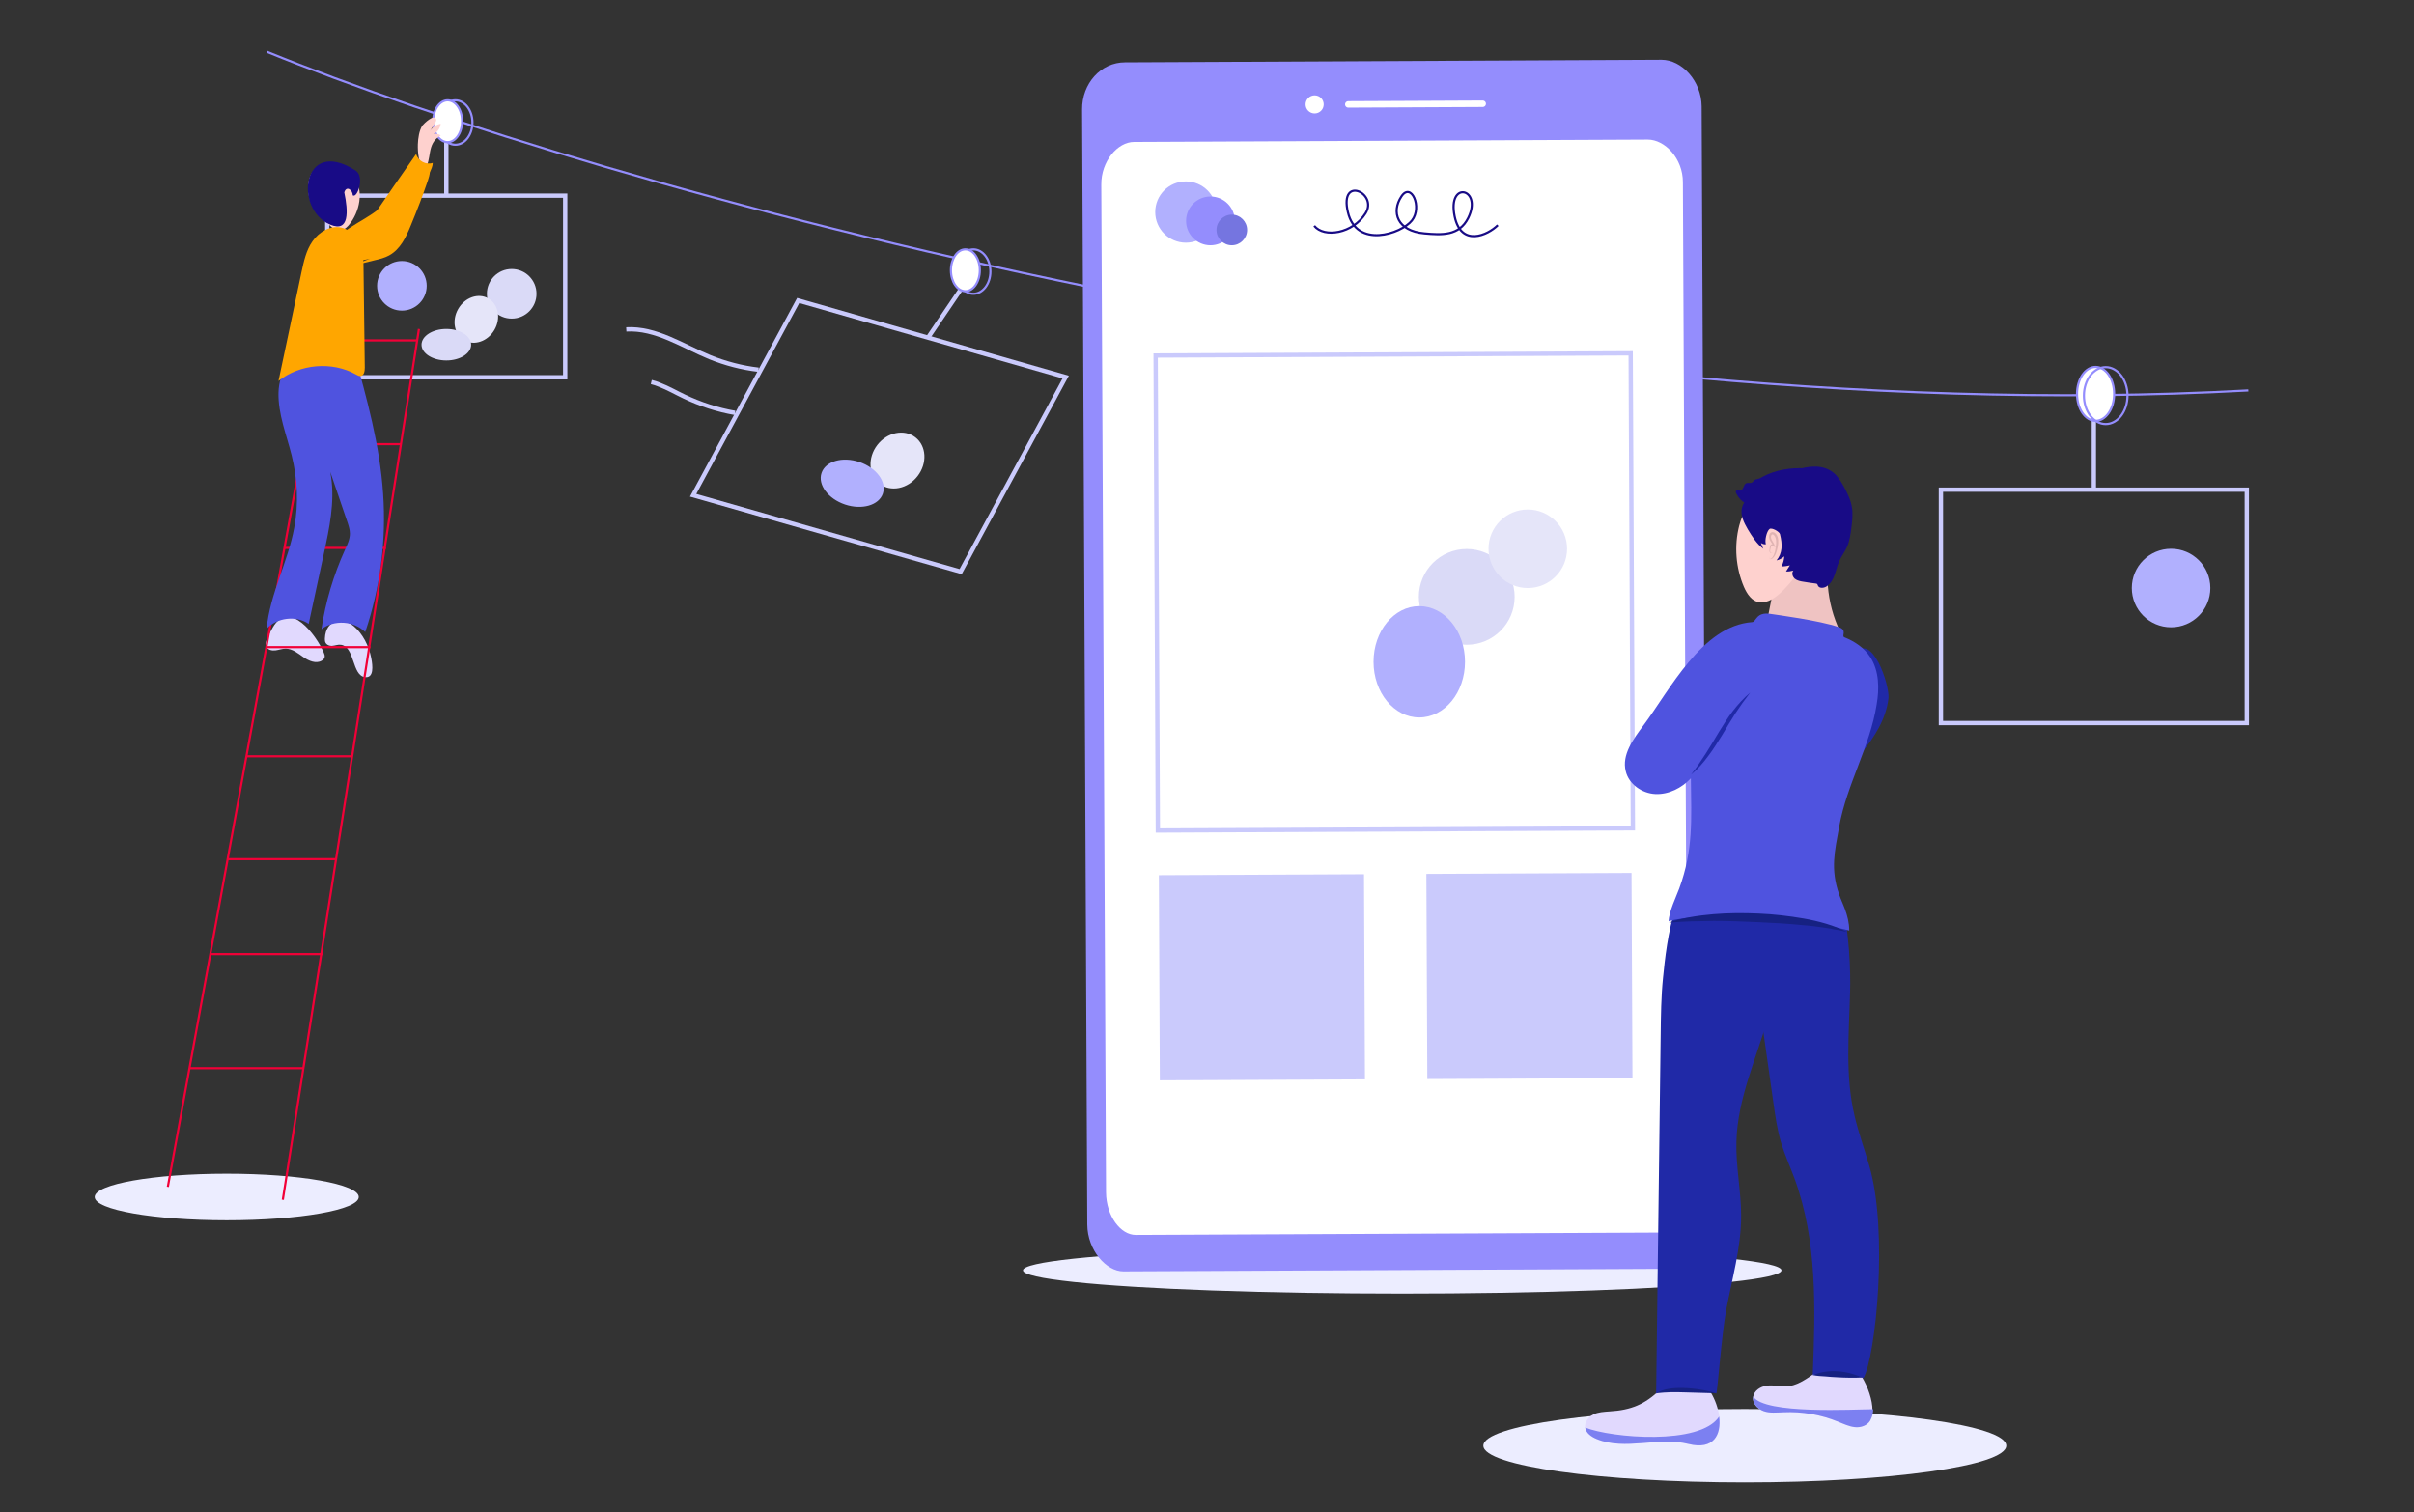 <?xml version="1.0" encoding="utf-8"?>
<!-- Generator: Adobe Illustrator 24.0.2, SVG Export Plug-In . SVG Version: 6.00 Build 0)  -->
<svg version="1.1" id="Layer_1" xmlns="http://www.w3.org/2000/svg" xmlns:xlink="http://www.w3.org/1999/xlink" x="0px" y="0px"
	 viewBox="0 0 1119 701" style="enable-background:new 0 0 1119 701;" xml:space="preserve">
<rect x="0" y="0" width="1119" height="701" fill="#333333" stroke="none"/>
<style type="text/css">
	.st0{display:none;}
	.st1{display:inline;}
	.st2{fill:#948DFD;}
	.st3{fill:#FFFFFF;}
	.st4{fill:none;stroke:#FFFFFF;stroke-width:3;stroke-linecap:round;stroke-miterlimit:10;}
	.st5{fill:#B1B0FE;}
	.st6{fill:#7575E0;}
	.st7{fill:none;stroke:#180B86;stroke-miterlimit:10;}
	.st8{display:inline;fill:none;stroke:#180B86;stroke-miterlimit:10;}
	.st9{display:inline;fill:#CACAFC;}
	.st10{display:inline;fill:#FFFFFF;stroke:#CACAFC;stroke-miterlimit:10;}
	.st11{display:inline;fill:#B1B0FE;}
	.st12{fill:none;stroke:#FFFFFF;stroke-miterlimit:10;}
	.st13{display:inline;fill:none;stroke:#B1B0FE;stroke-miterlimit:10;}
	.st14{display:inline;fill:none;stroke:#FFFFFF;stroke-miterlimit:10;}
	.st15{fill:none;stroke:#094459;stroke-width:2;stroke-miterlimit:10;}
	.st16{display:inline;fill:#EFDAC5;}
	.st17{display:inline;fill:#EFB82E;}
	.st18{fill:#C66AAB;}
	.st19{fill:#9B4587;}
	.st20{display:inline;fill:#219BC3;}
	.st21{fill:#0A557F;}
	.st22{display:inline;fill:#0A557F;}
	.st23{fill:#094459;}
	.st24{fill:#EFDAC5;}
	.st25{display:inline;fill:none;stroke:#FF0000;stroke-miterlimit:10;}
	.st26{display:inline;fill:#C66AAB;stroke:#9B4587;stroke-miterlimit:10;}
	.st27{fill:none;stroke:#CACAFC;stroke-width:2;stroke-miterlimit:10;}
	.st28{fill:none;stroke:#948DFD;stroke-miterlimit:10;}
	.st29{fill:#E1D9FE;}
	.st30{fill:#ECEDFF;}
	.st31{fill:none;stroke:#F20037;stroke-miterlimit:10;}
	.st32{fill:#4F53DF;}
	.st33{fill:#FED1CE;}
	.st34{fill:#FFA600;}
	.st35{fill:#FFFFFF;stroke:#948DFD;stroke-miterlimit:10;}
	.st36{fill:#CACAFC;}
	.st37{fill:#2029A7;}
	.st38{fill:#7C80F1;}
	.st39{fill:#162182;}
	.st40{fill:#EFC3C2;}
	.st41{fill:#180B86;}
	.st42{fill:#E0B4B3;}
	.st43{fill:#DADAF7;}
	.st44{fill:#E5E5F9;}
</style>
<g class="st0">
	<g class="st1">
		<path class="st2" d="M-494,611.5c0,8.5-5.3,15.4-12.1,15.4h-179.1c-5.5,0-11.7-6.9-11.7-15.4V246.3c0-8.5,6.2-15.4,14.1-15.4
			h175.7c6.6,0,13,6.9,13,15.4V611.5z"/>
		<path class="st3" d="M-500.2,601.1c0,7.7-3.7,13.9-9.5,13.9H-681c-5,0-9.7-6.2-9.7-13.9V270.9c0-7.7,5.4-13.9,10.8-13.9h168.2
			c5.7,0,11.5,6.2,11.5,13.9V601.1z"/>
	</g>
	<g class="st1">
		<circle class="st3" cx="-620.7" cy="245" r="3"/>
		<line class="st4" x1="-609.7" y1="245" x2="-565.7" y2="245"/>
	</g>
	<g class="st1">
		<g>
			<circle class="st5" cx="-663" cy="280" r="10"/>
			<circle class="st2" cx="-655" cy="283" r="8"/>
			<circle class="st6" cx="-648" cy="286" r="5"/>
		</g>
		<path class="st7" d="M-621,284.7c3.2,4,12.6,2.6,16.9-4s-8.5-12.5-5.8-0.4c2.8,12.1,17.5,7.2,21,2.9c3.5-4.4-0.2-12.7-3.5-7.9
			c-3.3,5-1.5,11.3,7.5,12.1c5.5,0.5,11.4,1,14.4-5c4.8-9.6-6.9-12.5-4.5-0.5c2,10.2,10.9,6.2,14.1,3"/>
	</g>
	<rect x="-583.5" y="335.5" class="st8" width="54" height="54"/>
	<rect x="-577" y="327" class="st9" width="54" height="54"/>
	<rect x="-667" y="422" class="st8" width="54" height="54"/>
	<rect x="-660.5" y="413.5" class="st9" width="54" height="54"/>
	<rect x="-583.5" y="422.5" class="st8" width="54" height="54"/>
	<rect x="-577" y="414" class="st10" width="54" height="54"/>
	<rect x="-667" y="510" class="st8" width="54" height="54"/>
	<rect x="-660.5" y="501.5" class="st10" width="54" height="54"/>
	<rect x="-583.5" y="510.5" class="st8" width="54" height="54"/>
	<rect x="-577" y="502" class="st11" width="54" height="54"/>
	<g class="st1">
		<rect x="-667" y="335" class="st7" width="54" height="54"/>
		<rect x="-660.5" y="326.5" class="st5" width="54" height="54"/>
		<path class="st12" d="M-647,355.7c3.2,4,12.6,2.6,16.9-4s-8.5-12.5-5.8-0.4c2.8,12.1,17.5,7.2,21,2.9"/>
	</g>
	<path class="st13" d="M-565,445.7c3.2,4,12.6,2.6,16.9-4s-8.5-12.5-5.8-0.4c2.8,12.1,17.5,7.2,21,2.9"/>
	<path class="st14" d="M-565,357.7c3.2,4,12.6,2.6,16.9-4s-8.5-12.5-5.8-0.4c2.8,12.1,17.5,7.2,21,2.9"/>
	<path class="st14" d="M-619.3,449.2c-1.4-4.9-10.6-7.4-17.1-2.9c-6.5,4.5,3,14.9,5.1,2.7c2.2-12.2-13.3-13.5-18.2-10.8"/>
	<path class="st14" d="M-535,528.8c-2.4-4.5-11.9-4.9-17.3,0.8c-5.4,5.7,6.1,13.9,5.6,1.5c-0.5-12.4-15.9-10.3-20.1-6.7"/>
	<path class="st13" d="M-618,528.8c-2.4-4.5-11.9-4.9-17.3,0.8c-5.4,5.7,6.1,13.9,5.6,1.5c-0.5-12.4-15.9-10.3-20.1-6.7"/>
</g>
<g class="st0">
	<g class="st1">
		<line class="st15" x1="-1034.5" y1="215.3" x2="-947.7" y2="640.8"/>
		<line class="st15" x1="-999.6" y1="228.2" x2="-903.6" y2="606.2"/>
		<line class="st15" x1="-956.5" y1="597.7" x2="-912" y2="573"/>
		<line class="st15" x1="-966.1" y1="550.6" x2="-923" y2="532"/>
		<line class="st15" x1="-974" y1="511.9" x2="-932" y2="495"/>
		<line class="st15" x1="-982.1" y1="472" x2="-941" y2="460"/>
		<line class="st15" x1="-991.1" y1="427.9" x2="-949" y2="424"/>
		<line class="st15" x1="-1010.2" y1="334.3" x2="-966.1" y2="336.4"/>
		<line class="st15" x1="-1017.2" y1="300.1" x2="-974" y2="304"/>
		<line class="st15" x1="-1025.5" y1="259.4" x2="-984.2" y2="262.2"/>
	</g>
	<path class="st16" d="M-962.2,182.4c-3.7,1.1-8.3,2.5-8.2,8.5c-2.1,2.3-6.5,3.5-5.4,5s0.7,2.5-0.1,3.1c0,1.1,1.2,1.7,1.2,1.7
		l-1.6,0.4c0,0-0.1,1.5-1.4,2.8c-1.3,1.3,1.4,4.2,3.7,5.2c2.2,1,1.5,1.5,1.8,2.4c0.1,0.4-0.3,4.3-1.2,6.1c-0.8,1.7,0.7,2.5,0.9,4.9
		c0.3,3.3-2.7,7-2.7,7l18.6,1.2c0,0-4.3-13.7,6.8-21.4c9-6.3,5.8-13.9,5.5-14.4S-962.2,182.4-962.2,182.4z"/>
	<path class="st17" d="M-961.3,393.6c3,2.6,14.4,19,11.5,23.8c-2.9,4.9-8.6,6.8-11.5,6.8s-13.4,1-13.4,1l4.6-21.3
		C-970.1,403.9-968,387.9-961.3,393.6z"/>
	<path class="st17" d="M-977.5,395.5c1,3.8,11.5,16.3,8.6,22.9s-17.4,9.5-20.2,8.6c-2.8-0.9-3-12.7-3-12.7s7.9-1.6,6.9-11.2
		c-1-9.6,2.9-13.4,6.7-7.6"/>
	<g class="st1">
		<g>
			<path class="st18" d="M-969.5,317.5c1.9,5.7-11.9,35-16.6,46.5c7.6,8.6,12.4,34.4,15.3,42.1c2.9-9.6,9.6-8.6,14.3-4.8
				c1-6.7-10.5-30.6-13.4-35.4s1-10.5,11.5-32.5c10.5-22,9.6-33.5,6.7-43c0,0-30.9-18.1-37.9,8.6c-7,26.7-13.7,50.6-10.8,64
				s10.5,44.9,13.4,49.7c1.9-9.6,9.6-16.3,15.3-7.6"/>
			<path class="st19" d="M-969.5,317.5c0.3,1,0.2,2.1,0.1,3.1c-0.1,1-0.4,2-0.6,3.1c-0.5,2-1.1,4-1.8,6c-1.3,3.9-2.8,7.8-4.4,11.6
				c-3.1,7.7-6.5,15.2-9.7,22.9l-0.1-0.3c2.5,2.9,4.1,6.4,5.6,9.8c1.4,3.5,2.6,7.1,3.7,10.7c1.1,3.6,2.1,7.2,3.1,10.8
				c1,3.6,1.9,7.3,3.1,10.8l-0.9,0c0.5-1.5,1.1-3,2-4.4c0.9-1.3,2.2-2.5,3.9-3c1.6-0.5,3.4-0.4,4.9,0.1c1.6,0.5,3,1.4,4.2,2.4
				l-0.6,0.2c0.1-1.1,0-2.4-0.2-3.5c-0.2-1.2-0.5-2.4-0.9-3.5c-0.7-2.3-1.5-4.7-2.4-7c-1.8-4.6-3.7-9.1-5.8-13.5
				c-1.1-2.2-2.1-4.4-3.3-6.6c-0.3-0.5-0.6-1-0.9-1.6c-0.3-0.6-0.5-1.2-0.6-1.8c-0.2-1.3,0-2.5,0.3-3.7c0.6-2.4,1.6-4.7,2.6-6.9
				c1-2.2,2.1-4.5,3.2-6.7c4.2-8.9,8.9-17.6,11.9-27c1.5-4.7,2.5-9.5,2.8-14.4c0.2-4.9-0.4-9.8-1.9-14.5l0.2,0.2
				c-2.9-1.6-6.1-3-9.3-4c-3.2-1-6.5-1.7-9.9-1.8c-3.3-0.1-6.7,0.4-9.6,2c-2.9,1.6-5.2,4.2-6.6,7.2c-1.5,3-2.1,6.3-3,9.6l-2.6,9.9
				c-1.7,6.6-3.4,13.2-4.8,19.8c-1.4,6.6-2.6,13.3-2.9,20.1c-0.1,3.4,0,6.7,0.7,10c0.7,3.3,1.4,6.6,2.2,10
				c1.5,6.6,3.1,13.2,4.8,19.8c0.9,3.3,1.7,6.6,2.7,9.8c0.5,1.6,1,3.3,1.5,4.9c0.5,1.6,1.1,3.2,1.8,4.7l-0.4,0.1
				c0.4-1.9,1-3.8,1.9-5.6c0.9-1.7,2.1-3.4,3.7-4.6c1.5-1.2,3.7-1.9,5.6-1.2c1.9,0.6,3.3,2.2,4.4,3.8l-0.1,0.1
				c-1.1-1.6-2.5-3.1-4.4-3.7c-1.9-0.6-3.9,0.1-5.3,1.3c-1.5,1.2-2.6,2.8-3.5,4.6c-0.9,1.7-1.5,3.6-1.8,5.5l-0.1,0.6l-0.3-0.6
				c-0.9-1.5-1.4-3.2-1.9-4.8c-0.5-1.6-1-3.2-1.5-4.9c-1-3.3-1.9-6.5-2.8-9.8c-1.8-6.6-3.4-13.2-5-19.8c-0.8-3.3-1.6-6.6-2.3-9.9
				c-0.8-3.4-0.9-6.8-0.8-10.3c0.3-6.9,1.5-13.6,2.9-20.3c1.4-6.7,3.1-13.3,4.8-19.9l2.6-9.9l1.3-4.9c0.5-1.7,1.1-3.3,1.8-4.9
				c1.5-3.1,3.9-5.9,7-7.6c3.1-1.7,6.7-2.2,10.1-2.1c3.5,0.1,6.8,0.9,10.1,2c3.3,1.1,6.4,2.4,9.4,4.1l0.1,0.1l0,0.1
				c1.4,4.7,2.1,9.7,1.8,14.7c-0.3,4.9-1.4,9.8-2.9,14.5c-3,9.4-7.8,18.1-12,27c-1.1,2.2-2.1,4.4-3.1,6.7c-1,2.2-2,4.5-2.6,6.9
				c-0.3,1.2-0.4,2.4-0.3,3.6c0.1,0.6,0.3,1.2,0.5,1.7c0.3,0.5,0.6,1.1,0.9,1.6c1.2,2.2,2.3,4.4,3.4,6.6c2.1,4.4,4.1,8.9,5.9,13.5
				c0.9,2.3,1.7,4.6,2.4,7c0.4,1.2,0.7,2.4,0.9,3.6c0.2,1.2,0.4,2.5,0.3,3.8l-0.1,0.7l-0.5-0.4c-1.2-1-2.5-1.7-4-2.2
				c-1.4-0.5-3-0.6-4.4-0.1c-1.4,0.5-2.6,1.5-3.4,2.7c-0.9,1.3-1.4,2.7-1.9,4.2l-0.4,1.3l-0.5-1.3c-1.3-3.6-2.1-7.2-3.1-10.9
				c-1-3.6-1.9-7.2-3-10.8c-1.1-3.6-2.2-7.2-3.6-10.6c-1.4-3.4-3-6.9-5.4-9.7l-0.1-0.1l0.1-0.2c1.6-3.8,3.3-7.6,5-11.4
				c1.7-3.8,3.3-7.6,4.9-11.4c1.6-3.8,3.1-7.7,4.5-11.6c0.7-2,1.3-3.9,1.9-5.9c0.3-1,0.5-2,0.6-3
				C-969.4,319.6-969.3,318.5-969.5,317.5L-969.5,317.5z"/>
		</g>
		<g>
			<path class="st19" d="M-970.7,361.5c-1,0-2-0.2-2.9-0.4c-1-0.2-1.9-0.5-2.8-0.6c-0.9-0.2-1.8-0.3-2.6,0c-0.8,0.3-1.6,0.9-2.3,1.6
				c0.4-0.9,1-1.8,2-2.3c0.5-0.3,1-0.4,1.6-0.4c0.5,0,1.1,0,1.6,0.1c1,0.2,1.9,0.5,2.8,0.9C-972.5,360.7-971.6,361-970.7,361.5z"/>
		</g>
		<g>
			<path class="st19" d="M-986.1,364c-1-0.1-1.9-0.1-2.9-0.2c-1,0-1.9,0-2.9,0c-1,0-1.9,0-2.9,0c-1,0-1.9,0.1-2.9,0.2
				c0.9-0.5,1.8-0.8,2.8-1c1-0.2,2-0.3,2.9-0.3c1,0,2,0.1,2.9,0.3C-988,363.2-987,363.5-986.1,364z"/>
		</g>
		<g>
			<path class="st19" d="M-986.1,364.9c-1.8,1.1-3.7,1.9-5.6,2.7c-1,0.4-1.9,0.7-2.9,1c-1,0.4-2,0.6-2.9,1.1
				c0.7-0.8,1.7-1.3,2.6-1.8c0.9-0.5,1.9-0.9,2.9-1.2C-990.2,366-988.2,365.3-986.1,364.9z"/>
		</g>
	</g>
	<path class="st16" d="M-997.6,178.5c-2.9-1-7.6-1-8.6,4.8c-2.9,0-5.7,0-6.7,11.5c-1,11.5,13.4,8.6,15.3,2.9s4.8-10.5,3.8-12.4
		c-1.9,3.8-3.8,4.8-6.7,3.8c-2.9-1-2.9-6.7,2.9-8.6C-991.9,178.5-997.6,178.5-997.6,178.5z"/>
	<path class="st20" d="M-1002.4,212c-0.7-0.6,0-8.6,1-9.6c1-1,0-7.6-3.8-8.6c-3.8-1-8.6,1.9-14.3,13.4c-5.7,11.5-10.5,16.3,3.8,23.9
		c14.3,7.6,23.9,6.7,25.8,12.4c1.9,5.7,1.9,48.8,0,57.4c11.5,1,34.2-5.4,40,4.1c7.6-2.9,5-7,5-13c0-7,4.7-30.3,6.7-36.1
		c1.9-5.7,2.3-31.9-15.7-32.9c-10.5-0.6-12.4,0.7-20-5C-980.7,219.9-997.6,215.8-1002.4,212z"/>
	<g class="st1">
		<path class="st21" d="M-1002.4,213.9c-1.1,0.2-2.2,0.6-3.3,1c-1.1,0.4-2.1,0.9-3.1,1.4c-1,0.5-2,1.1-2.9,1.7
			c-0.9,0.7-1.7,1.4-2.2,2.5c0.1-1.2,0.9-2.3,1.7-3.1c0.9-0.8,1.9-1.5,2.9-2c1.1-0.5,2.2-1,3.3-1.2
			C-1004.8,213.9-1003.6,213.7-1002.4,213.9z"/>
	</g>
	<g class="st1">
		<path class="st21" d="M-1003.4,212c-2.1,0.4-4.2,0.2-6.1,0.5c-1,0.1-1.9,0.3-2.8,0.7c-0.9,0.4-1.7,0.9-2.5,1.6
			c0.5-0.9,1.2-1.8,2.2-2.3c0.9-0.6,2-0.9,3.1-1C-1007.5,211.2-1005.4,211.6-1003.4,212z"/>
	</g>
	<g class="st1">
		<path class="st21" d="M-976.6,218.7c1.4,0.8,2.8,1.7,4,2.8c1.3,1,2.4,2.1,3.6,3.3c1.1,1.2,2.2,2.4,3.1,3.8
			c0.5,0.7,0.9,1.4,1.2,2.1c0.2,0.4,0.3,0.8,0.4,1.2c0.1,0.4,0.1,0.8,0.1,1.2c-0.2-0.8-0.5-1.5-1-2.2c-0.4-0.7-0.9-1.3-1.4-1.9
			c-1-1.2-2.1-2.4-3.2-3.5c-1.1-1.2-2.2-2.3-3.4-3.4C-974.3,220.9-975.4,219.7-976.6,218.7z"/>
	</g>
	<g class="st1">
		<path class="st21" d="M-944.1,254c0.4,3.6,0.9,7.1,1.2,10.7c0.2,3.6,0.3,7.3-0.6,10.8c0.1-3.6-0.1-7.1-0.4-10.7
			C-944.1,261.2-944.5,257.6-944.1,254z"/>
	</g>
	<g class="st1">
		<polygon class="st21" points="-969,191.4 -970.6,191.5 -970.4,190.5 		"/>
	</g>
	<g class="st1">
		<path class="st21" d="M-967.8,189.8c-0.3-0.3-0.7-0.6-1.2-0.8c-0.2-0.1-0.4-0.2-0.6-0.2c-0.1,0-0.2,0-0.3,0c-0.1,0-0.1,0.1,0,0
			l-0.6-0.8c0.3-0.2,0.6-0.1,0.7-0.1c0.2,0,0.3,0.1,0.4,0.2c0.2,0.1,0.4,0.3,0.6,0.5C-968.3,189-968,189.4-967.8,189.8z"/>
	</g>
	<path class="st22" d="M-954.8,203.4c-0.4,2.4-0.8,8.8,0.3,9.9c1.1,1.1,2.1-2.1,2.7-1.5c0.6,0.5-0.2,4.8,0.9,3.7
		c1.1-1.1,2.1-3.4,2.1-3.4l0.7,4.9c0,0-0.1-9.4,3-2c3-6,5-8,7-12c0.7-1.5,3-12.5-1-17c-1.9-1.6-2-5-7-7c-1.5-0.5-4.9-1.9-8-2
		c-3.1-0.1-6.1-1.3-10,0c-3.9,1.3-6.8,2.2-7.4,6.7c-0.5,4.5,1.1,5.3,1.1,5.3s-2.7-2,4.3-4c-1.5,0.4-2.2,4.7,3.2,8.7
		c0.8-3.2,0-2.6,0.9-2.9c0.9-0.3,0.3,3.5,2.2,5.2c1.9,1.6,0.8-1,2-1.4c1.2-0.5,1.3,2.8,1.3,2.4c0.1-0.4,1.4-1.7,1.4-1.7
		S-954.6,202.5-954.8,203.4z"/>
	<g class="st1">
		<path class="st23" d="M-952.6,181.2c0.9,0.9,1.8,2,2.4,3.2c0.6,1.2,1,2.5,1.2,3.8c0.2,1.3,0.2,2.7,0.4,3.9
			c0.2,1.2,0.6,2.5,1.4,3.5c-1.1-0.8-1.9-2-2.2-3.4c-0.3-1.3-0.4-2.6-0.6-3.9c-0.2-1.3-0.5-2.5-1-3.7
			C-951.4,183.5-952,182.4-952.6,181.2z"/>
	</g>
	<g class="st1">
		<path class="st23" d="M-943.2,189.3c0.6,0.9,1.2,1.8,1.7,2.7c0.5,0.9,0.9,1.9,1.2,3c0.3,1.1,0.4,2.2,0.1,3.3
			c-0.2,1.1-0.9,2.1-1.8,2.7c0.6-0.9,0.9-1.9,1-2.9c0.1-1-0.1-2-0.3-3c-0.2-1-0.6-2-1-2.9C-942.6,191.3-943.1,190.3-943.2,189.3z"/>
	</g>
	<g class="st1">
		<path class="st24" d="M-955.2,197c1.7-1.2,6.8-1.5,5.4,1.8s-4.5,3.2-5,3.5c-0.5,0.4-2.9,1.7-3.8-1.1"/>
		<path class="st23" d="M-955.2,197c0.6-0.5,1.4-0.8,2.2-1c0.8-0.2,1.6-0.2,2.5,0c0.4,0.1,0.9,0.4,1.2,0.8c0.3,0.5,0.3,1,0.2,1.5
			c-0.2,0.9-0.6,1.6-1.2,2.3c-0.6,0.7-1.3,1.2-2.1,1.5c-0.4,0.2-0.8,0.3-1.2,0.4c-0.4,0.1-0.8,0.2-1,0.2c-0.7,0.4-1.6,0.7-2.5,0.5
			c-0.9-0.3-1.3-1.1-1.4-1.9c0.3,0.7,0.8,1.4,1.6,1.4c0.7,0.1,1.4-0.2,1.9-0.6c0.5-0.3,0.9-0.3,1.2-0.4c0.4-0.1,0.7-0.2,1-0.4
			c0.7-0.3,1.2-0.7,1.7-1.3c0.5-0.5,0.8-1.2,1-1.8c0.2-0.6-0.1-1.1-0.7-1.4c-0.6-0.3-1.4-0.3-2.2-0.3
			C-953.8,196.5-954.5,196.6-955.2,197z"/>
	</g>
	<g class="st1">
		<path class="st23" d="M-952,198.8c-0.1-0.4-0.4-0.7-0.6-0.9c-0.2-0.3-0.5-0.5-0.8-0.7c-0.3-0.2-0.6-0.3-0.8-0.2
			c-0.1,0.1-0.2,0.2-0.3,0.3c-0.1,0.1-0.1,0.3-0.1,0.4c0,0.1,0.1,0.3,0.1,0.6c0,0.3-0.2,0.6-0.4,0.7c-0.3,0.2-0.6,0.4-0.9,0.7
			c-0.3,0.2-0.4,0.5-0.1,0.8c0.2,0.3,0.6,0.4,0.9,0.6c-0.4-0.1-0.8-0.1-1.1-0.4c-0.2-0.1-0.3-0.4-0.3-0.6c0-0.2,0.2-0.4,0.3-0.6
			c0.3-0.3,0.6-0.6,0.9-0.8c0.1-0.1,0.2-0.2,0.2-0.3c0-0.1-0.1-0.3-0.1-0.6c0-0.2,0.1-0.5,0.2-0.7c0.1-0.2,0.2-0.4,0.5-0.5
			c0.5-0.2,1,0.1,1.3,0.3C-952.7,197.4-952.1,198-952,198.8z"/>
	</g>
</g>
<g class="st0">
	<path class="st16" d="M-605.6,281.7c-1.9,2.2-3.6,4.4-5.3,6.6c-1.1,1.5-2.2,3.1-2.9,4.9c-0.6,1.7-0.7,3.6-0.9,5.4
		c-0.4,4-1.3,7.9-2.4,11.7c-0.2,0.6-0.6,1.4-1.2,1.3c-0.8-0.1-0.8-1.3-0.6-2c-0.3,0.5-0.6,1.1-1.1,1.4c-0.5,0.3-1.2,0.4-1.7,0
		c0.2-0.9,0.4-1.7,0.6-2.6c0.1,0.9-1,1.7-1.8,1.3s-0.7-1.8,0.1-2.1c-0.8,0.2-1.2,1.3-1.9,1.2c-0.7-0.1-0.7-1.1-0.4-1.8
		c0.8-2.6,1.6-5.1,2.4-7.7c0.4-1.3,0.7-3-0.5-3.7c-0.8-0.5-1.8-0.1-2.6,0.2c-2.4,1.1-4.5,2.8-6.2,4.8c-0.1-4.2,3.1-8.3,7.2-9.2
		c2.7-0.6,4.6-3.8,6.3-6c1.5-2,2.7-4.2,4.3-6.1s3.7-3.5,6.2-3.7c0.5,0,1,0,1.5,0.3c0.4,0.3,0.7,0.8,0.9,1.3c0.3,0.8,0.7,1.5,0.7,2.4
		C-605.1,280.4-604.8,281.6-605.6,281.7z"/>
	<path class="st25" d="M-639.2,227.2c0.4-2.5,2.6-4.3,4.7-5.8c0.2-0.2,0.5-0.5,0.3-0.7"/>
	<path class="st25" d="M-644.8,225.2c1.4-2.3,4.5-3.5,7-4.7c0.3,0.1,0.5,0.1,0.8,0.2c-2.6,1-4.7,3.3-5.5,6"/>
	<circle class="st25" cx="-623.3" cy="227.2" r="1"/>
	<path class="st20" d="M-642.7,189.6c2.9-2.3,7.3-2.8,10.2-0.6c3.7,2.8,3.7,8.2,3.4,12.8c-0.3,3.9-0.6,7.9-0.8,11.8
		c-0.1,1.5-0.2,3-0.7,4.5c-0.6,1.6-1.7,3-2.8,4.4c-1.5,1.8-3.2,3.5-5.2,4.8c-3.9,2.6-8.6,3.4-13.2,4.1c-1.6,0.3-3.4,0.5-4.9-0.2
		c-4.3-2.2-1.7-8,1.4-9.7c3.4-1.9,8-0.4,9.2-5.1c0.9-3.6-1.1-8.3-1.4-12C-647.9,199.1-647.1,193.1-642.7,189.6z"/>
	<path class="st25" d="M-617.1,302.2c0,2.4-1.2,4.7-1.7,7"/>
	<path class="st16" d="M-621.5,227.5c0.2,1.3,0.3,2.9-0.7,3.7c-1.9-0.7-2.5-3.1-2.8-5.1c-0.3-2-0.8-4.5-2.7-5.2
		c-1.7,2.2-4.7,2.9-6.9,4.6c-1.9,1.5-3.1,3.6-4.3,5.7c-0.7-1-1-2.3-0.8-3.4c-0.3,0.7-0.6,1.5-1.1,2c-0.6,0.5-1.6,0.6-2.1,0
		c-0.5-0.7-0.1-1.7,0.4-2.4c-0.7,1-1.7,1.9-2.7,2.5c-0.4-1.1-0.3-2.4,0.3-3.4c0.1,0.6-0.9,0.7-1.2,0.1c-0.2-0.5,0.1-1.1,0.4-1.6
		c1.7-2.7,3.6-5.4,6.4-6.8c1.2-0.5,2.5-0.8,3.6-1.5c2.6-1.5,3.6-4.7,4.4-7.6c0.5-1.9,1.8-4.8,4.3-3.9c1.9,0.6,1.5,2.5,1.7,4.1
		C-624.5,215.3-622.5,221.4-621.5,227.5z"/>
	<path class="st25" d="M-619.2,301.4c-0.2,2.6-1.4,5-2.2,7.5"/>
	<path class="st25" d="M-620.3,298.6c-0.6,3.3-1.6,6.5-3,9.6"/>
	<path class="st26" d="M-544,228.4c-0.1,2.7-0.2,5.4-0.2,8.2c0.3-9.2,0.7-18.4,1-27.6c0.1-2.9,0.2-5.8-0.4-8.6
		c-0.6-2.9-1.9-5.5-3.3-8.1c-8.8-15.3-24.9-26.2-42.4-28.9c-2.3-0.3-4.6-0.5-6.9-0.2c-2.7,0.4-5.2,1.7-7.6,2.9
		c-5.1,2.5-10.2,5.1-14.5,8.7c-2.7,2.2-2.1,5.6-0.9,8.9s3.7,6,6.2,8.4c10,9.5,22.1,16.8,30.5,27.7c8.7,11.3,12.8,25.6,21.1,37.1
		c2.4,3.3,5.9,6.7,10,6.1c1.5-0.2,2.9-1,4.1-1.9c5.4-4,8.4-10.5,10.1-17c1.7-6.5,2.2-13.2,4-19.7c0.3-1,1-2.2,1.9-1.8
		c0.9,2.8,2.6,5.3,4.7,7.4c0.4,0.3,0.7,0.7,1.2,0.8c1.3,0.3,2.2-1.4,2.3-2.8c0.6-5.2-2-10.2-4.4-14.9c-1.1-2.1-2.3-4.3-4.1-5.8
		c-1.8-1.5-4.5-2.3-6.7-1.2c-4.1,2.1-3,8.3-5.4,12.2c-0.2-1-0.4-1.9-0.5-2.9"/>
	<path class="st16" d="M-586.8,233.5c-2.3,4.3-5.3,8.2-8.8,11.6c-1.9,1.8-4,3.4-6.5,4c-1.1,0.3-2.5,0.2-3.2-0.7
		c-0.3-0.5-0.5-1-0.6-1.6c-0.8-2.4-2.8-4-4.3-6c-1.4-1.9-2.2-4.3-2.8-6.6c-1.5-5.4-2.2-11.3-0.5-16.7c1.3-4.2,4.2-7.9,8.2-9.7
		c2.2-1,4.7-1.4,7.1-1.5c2.2-0.1,4.4,0,6.6,0.6c4.9,1.4,8.8,5.9,9.6,10.9c0.3,2.1,0.1,4.4,0.7,6.5c0.2,0.5,0.4,1,0.4,1.5
		c0,0.5-0.1,1-0.3,1.5c-0.8,2.5-1.8,5.4-4.3,6.3c-0.4,0.2-0.9,0.3-1.3,0.5c-1.2,0.8-1,2.6-0.6,4"/>
	<g class="st1">
		<path class="st24" d="M-586.5,228.4c0.4-1.5,1-3,2.3-3.7c0.4-0.2,1-0.3,1.3,0c0.2,0.2,0.3,0.4,0.3,0.7c0.1,0.6,0.1,1.1-0.1,1.7"/>
		<path class="st23" d="M-586.5,228.4c0-0.7,0.1-1.4,0.4-2.1c0.2-0.7,0.7-1.4,1.4-1.8c0.3-0.2,0.7-0.4,1.2-0.4c0.2,0,0.5,0,0.7,0.2
			c0.2,0.1,0.4,0.4,0.5,0.6c0.2,0.8,0.1,1.6-0.3,2.2c0-0.7-0.2-1.4-0.4-1.9c-0.1-0.2-0.2-0.2-0.5-0.2c-0.2,0-0.5,0.1-0.7,0.3
			C-585.2,225.9-585.7,227.2-586.5,228.4z"/>
	</g>
	<g class="st1">
		<path class="st24" d="M-583.7,228.1c0.2-0.3-0.2-0.6-0.5-0.6c-0.7,0.1-1,1-1,1.8c0,0.7,0,1.7-0.7,2c0.1-0.1,0.2-0.3,0.3-0.4"/>
		<path class="st23" d="M-583.7,228.1c0-0.3-0.2-0.3-0.4-0.3c-0.1,0-0.3,0.1-0.3,0.2c-0.2,0.2-0.3,0.6-0.3,0.9c0,0.3,0,0.8-0.1,1.3
			c0,0.2-0.2,0.5-0.3,0.7c-0.2,0.2-0.4,0.4-0.7,0.5l-0.7,0.2l0.5-0.4c0.1-0.1,0.3-0.2,0.4-0.3c0,0.2-0.1,0.4-0.1,0.5l-0.2-0.3
			c0.3-0.3,0.3-0.6,0.3-1c0-0.4-0.1-0.8,0-1.3c0.1-0.5,0.3-1.1,0.9-1.4c0.3-0.2,0.6-0.2,0.9,0c0.1,0.1,0.2,0.2,0.3,0.3
			C-583.6,227.9-583.6,228.1-583.7,228.1z"/>
	</g>
	<g class="st1">
		<path class="st24" d="M-603.7,234.4c2.9-2.3,6.8-3.1,10.3-2.3c-0.1-0.2-0.2-0.4-0.3-0.6"/>
		<path class="st23" d="M-603.7,234.4c1.2-1.4,3-2.4,4.8-2.8c1.8-0.4,3.8-0.3,5.6,0.4l-0.1,0.2c-0.1-0.2-0.1-0.4-0.2-0.6
			c0.1,0.2,0.3,0.3,0.4,0.5l0.2,0.2l-0.3,0c-1.8-0.1-3.6,0-5.3,0.3C-600.4,232.9-602.1,233.5-603.7,234.4z"/>
	</g>
	<g class="st1">
		<path class="st24" d="M-613.6,228.8c-0.2-0.3-0.4-0.6-0.7-0.8c0.5,1.3,1.8,2.1,3,3c1.2,0.8,2.2,1.8,3.1,3c1.3,1.6,0.8,5,0.4,7.1
			c-0.1,0.6-0.2,1.2-0.1,1.8s0.6,1.2,1.1,1.3c0.7,0.1,1.4-0.5,1.9-1c-0.1,0.1-0.2,0.3-0.3,0.4c-0.1-0.1-0.9,0.9-1,0.8
			c1.9,0.2,3.8,0.4,5.7,0.5c-1.7,1.6-5,1.7-6.3-0.2c0.1-0.2,0.3-0.4,0.4-0.5"/>
		<path class="st23" d="M-613.6,228.8l-0.7-0.8l0.1-0.1c0.3,0.8,1,1.4,1.8,1.9c0.7,0.5,1.5,1,2.2,1.6c0.7,0.6,1.4,1.2,2,1.9
			c0.3,0.3,0.6,0.8,0.8,1.2c0.2,0.5,0.3,0.9,0.4,1.4c0.2,1.9-0.1,3.8-0.4,5.5c-0.2,0.8,0,1.6,0.5,2c0.2,0.1,0.5,0.2,0.8,0
			c0.3-0.2,0.6-0.5,0.9-0.8l0.8,0.6l-0.3,0.4l-0.7,0.1c0.1,0.1,0.2,0.1,0.3,0.1c0.1,0,0.1,0,0.1,0c0,0,0.1,0,0,0l0,0l-0.1,0.1
			l-0.2,0.2l-0.3,0.2l-0.2,0.1l-0.1,0.1c0,0-0.1,0-0.1,0.1c0,0,0,0-0.1,0c-0.1,0-0.2,0-0.3-0.1l-1.7-1l2,0.2
			c1.9,0.2,3.8,0.4,5.7,0.7l0.8,0.1l-0.6,0.5c-1,0.8-2.2,1.2-3.5,1.2c-1.2,0-2.5-0.5-3.1-1.6l0,0l0,0l0.4-0.5l-0.4,0.6l0,0
			c0.7,0.9,1.9,1.3,3.1,1.2c1.1-0.1,2.2-0.5,3-1.2l0.2,0.6c-1.9-0.1-3.8-0.2-5.7-0.4l0.3-0.8c-0.1-0.1-0.2-0.1-0.3-0.1l-0.1,0
			c0,0-0.1,0,0,0l0,0l0.1-0.1l0.2-0.2l0.2-0.2l0.2-0.1l0.1-0.1c0,0,0.1,0,0.1-0.1c0,0,0,0,0.1,0c0.1,0,0.2,0,0.3,0.1l-0.7,0.1
			l0.3-0.4l0.8,0.6c-0.3,0.3-0.7,0.7-1.2,1c-0.5,0.3-1.3,0.3-1.8,0c-0.5-0.3-0.8-0.9-0.9-1.4c-0.1-0.5,0-1.1,0-1.5
			c0.3-1.8,0.6-3.5,0.5-5.3c-0.1-0.9-0.3-1.6-0.9-2.3c-0.6-0.7-1.2-1.3-1.8-1.9c-0.7-0.6-1.4-1.1-2.1-1.7c-0.7-0.6-1.4-1.3-1.6-2.2
			l-0.1-0.4l0.2,0.3L-613.6,228.8z"/>
	</g>
	<g class="st1">
		<path class="st24" d="M-601.2,234.5c2.2-0.7,4.6-1,6.9-0.7c0,0.2-0.1,0.4-0.4,0.4c0.5,0.8-1.4,1.9-2.3,1.7c-0.9-0.1-1.5-1-1.6-1.9
			c0.8,0,1.5,0,2.3-0.2c0.2,0.4,0.2,0.9-0.1,1.2s-1,0.1-1-0.3c0-0.4,0.8-0.6,0.9-0.2"/>
		<path class="st23" d="M-601.2,234.5c2.1-1,4.5-1.4,6.9-1.2l0.4,0l0,0.4c0.1,0.5-0.3,0.9-0.8,1l0.4-0.7c0.1,0.2,0.2,0.5,0.1,0.7
			c0,0.2-0.1,0.4-0.2,0.5c-0.2,0.3-0.4,0.5-0.7,0.6c-0.5,0.3-1,0.6-1.6,0.6c-0.7,0.1-1.3-0.3-1.7-0.8c-0.4-0.5-0.6-1-0.7-1.6
			l-0.1-0.5l0.5,0c0.7,0,1.4,0,2.2-0.1l0.3,0l0.1,0.2c0.2,0.4,0.2,0.8,0.1,1.2c-0.1,0.2-0.2,0.4-0.4,0.5c-0.2,0.1-0.4,0.1-0.6,0
			c-0.2-0.1-0.4-0.2-0.5-0.4c-0.1-0.2-0.1-0.4,0.1-0.6c0.1-0.1,0.3-0.2,0.5-0.2c0.2,0,0.4,0.1,0.4,0.3c-0.1-0.3-0.6-0.2-0.7,0
			c-0.1,0.2,0.1,0.4,0.3,0.4c0.5,0.1,0.6-0.6,0.3-1l0.4,0.2c-0.8,0.2-1.6,0.3-2.3,0.3l0.5-0.5c0.1,0.4,0.3,0.8,0.5,1.1
			c0.2,0.3,0.6,0.5,0.9,0.4c0.4,0,0.8-0.2,1.1-0.4c0.2-0.1,0.3-0.3,0.4-0.4c0.1-0.1,0.1-0.2,0.1-0.2l0.4-0.7c-0.1,0-0.1,0-0.1,0.1
			l0.4,0.4C-596.6,234-598.9,234.1-601.2,234.5z"/>
	</g>
	<g class="st1">
		<path class="st24" d="M-610.6,232.5c0-0.1,0.2,0.1,0.1,0.1c-0.1,0.1-0.2,0-0.3-0.1c-0.6-0.5-1.1-1.1-1.7-1.6
			c0.5,0.6,1,1.2,1.5,1.9c-0.2,0.4-0.6,0.6-1,0.5s-0.7-0.5-0.5-0.9c0.1-0.4,0.7-0.5,0.9-0.1"/>
		<path class="st23" d="M-610.6,232.5c0-0.1,0.1,0,0.2,0c0,0.1-0.1,0.2-0.2,0.2c-0.2,0-0.3-0.1-0.4-0.2c-0.2-0.1-0.4-0.3-0.6-0.4
			c-0.4-0.3-0.8-0.6-1.2-0.9l0.7-0.6C-611.6,231.2-611.1,231.8-610.6,232.5l0.2,0.2l-0.1,0.3c-0.2,0.4-0.6,0.7-1,0.7
			c-0.4,0.1-0.9-0.2-1.1-0.6c-0.2-0.4-0.1-0.9,0.3-1.1c0.3-0.2,0.8-0.1,0.9,0.2c-0.2-0.2-0.5-0.1-0.7,0.1c-0.1,0.2-0.1,0.3,0.1,0.4
			c0.1,0.1,0.2,0.1,0.4,0.1c0.1,0,0.3-0.2,0.3-0.3l0.1,0.5c-0.5-0.6-1-1.2-1.5-1.9l0.7-0.6c0.3,0.4,0.6,0.7,0.9,1.1
			c0.2,0.2,0.3,0.4,0.4,0.6C-610.7,232.4-610.7,232.5-610.6,232.5C-610.6,232.6-610.5,232.6-610.6,232.5
			C-610.5,232.6-610.6,232.5-610.6,232.5z"/>
	</g>
	<path class="st22" d="M-605,223.9c-0.4,0.6-0.9,1.2-1.4,1.6c0-0.3,0.1-0.7,0.1-1c-0.4,0.4-0.8,0.8-1.2,1.2c0.1-0.6,0.3-1.3,0.4-1.9
		c-0.5,0.5-0.9,1-1.4,1.4c-1.1-2.5-1.3-5.4-0.4-7.9c-2.2,1.5-3.6,4.1-3.7,6.8c-0.1-1.7-0.1-3.4-0.2-5c-1.1,2-1.4,4.4-0.8,6.6
		c-1.7-1-2.6-2.9-2.9-4.9c-0.3-1.9,0.1-3.9,0.4-5.8c0.5-2.8,1-5.7,2.5-8.2c1.9-2.9,5.1-4.7,8.4-5.6c3.3-0.8,6.9-0.8,10.3-0.6
		c4.4,0.3,9.1,0.9,12.2,4c2.1,2.1,3.2,5,3.9,7.9c1.3,5,1.9,10.2,1.8,15.3c-0.7-1.2-1.4-2.5-2.1-3.7c-0.4,0.2-0.8,0.3-1.2,0.5
		c-0.1,1.1-0.1,2.2-0.2,3.2c-0.4,0.8-1.2,1.4-2.2,1.6c-0.1,0.4-0.3,0.7-0.4,1.1c1-2.2,1.2-4.7,0.8-7.1c-0.1-0.6-0.3-1.2-0.8-1.5
		c-0.9-0.6-2.1,0.3-2.5,1.4c-0.4,1-0.5,2.2-1.2,3c-1.3,0-2.5,1.3-2.4,2.6c-0.3-0.4-0.5-0.8-0.8-1.2c0.4,0.6-1.7,0.7-1.9,0.6
		c-0.9-0.2-1.5-1.3-2-2c-0.9,0.2-1.6,0.8-2.3,1.3c-1.3-2.4-1.8-2.3-4.2-1.5c-2.5,0.8-2.8,0-3.4-2.5c-0.2,0.5-0.5,1.1-0.8,1.6
		c0-0.2-0.1-0.5-0.1-0.8c-0.2,0.4-0.5,0.8-0.7,1.3C-605.4,225.2-605.2,224.5-605,223.9z"/>
	<path class="st26" d="M-556.4,227.3c-2.8,3.4-5.5,6.8-7.7,10.6c-1.4,2.5-2.6,5.1-4.1,7.5c-1.5,2.6-3.4,5-5.2,7.4
		c-2.6,3.4-5.1,6.7-7.7,10.1c-2,2.7-4.1,5.4-6.4,7.8c-2.7,2.9-5.7,5.6-8.7,8.2c-1.8,1.5-3.6,3-5.5,4.2c-1.2,0.8-2.6,1.5-4.1,1.4
		c-1.6-0.1-3-1-4.3-1.9c-1.4-0.9-2.7-1.9-4.1-2.8c-0.3-0.2-0.6-0.4-0.8-0.8c-0.1-0.3,0-0.6,0.1-0.9c1.5-5.8,5.4-10.6,9.5-14.9
		c4.1-4.3,8.6-8.3,12-13.2c2-2.9,3.6-6,5.6-8.9c2.8-3.9,6.3-7.3,8.8-11.4c2.5-4.1,3.8-8.7,6.4-12.7s7.1-7.3,11.8-6.6
		c1.7,0.3,3.2,1.1,4.6,2.1c1.9,1.4,3.5,3.4,3.9,5.7c0.5,2.3-0.2,4.6-1.3,6.6c-1.1,2-2.7,3.7-4.3,5.4"/>
	<path class="st26" d="M-588.9,194.8c-7.8-5.5-15.6-11.1-22.3-18c-3-3.1-5.7-6.4-9.3-8.8s-8.2-3.6-12.1-1.8
		c-3.5,1.5-5.7,5.2-6.5,8.9s-0.2,7.6,0.5,11.4c1.4,7.6,3.6,15,6.5,22.1c0.2,0.4,0.4,0.9,0.7,1.1c0.4,0.2,0.8,0.2,1.2,0.2
		c2.8-0.2,5.7-0.6,8.4-1.3c-0.2-3-0.6-6-1.2-9c2.4,2.3,4.6,4.7,6.7,7.4c5.2-6.3,12.9-10.3,21-10.9c1.6-0.1,3.3-0.1,4.8-0.5
		s3.1-1.3,3.8-2.8"/>
</g>
<rect x="151.7" y="90.7" class="st27" width="110.3" height="84.2"/>
<line class="st27" x1="206.9" y1="59.8" x2="206.9" y2="91.3"/>
<ellipse class="st28" cx="211.1" cy="56.8" rx="7.9" ry="10.3"/>
<path class="st29" d="M126.5,290.8c-0.9,1.5-1.7,3.1-2.5,4.8c-0.6,1.4-1.2,3-0.5,4.3c0.7,1.4,2.6,1.8,4.2,1.6s3.1-0.8,4.7-0.8
	c3.1,0,5.6,2.1,8.2,3.9c2.5,1.8,5.9,3.2,8.5,1.7c0.7-0.4,1.3-1,1.4-1.7c0.1-0.7-0.1-1.4-0.4-2C146.7,294.5,134.1,277.7,126.5,290.8z
	"/>
<path class="st29" d="M150.6,296c0,0.5,0,0.9,0.1,1.4c0.4,1.5,2,2.1,3.3,2c1.3-0.1,2.7-0.7,4-0.5c6.5,0.8,5.1,14.3,11.2,15
	c4.2,0.5,3.6-5.2,2.9-8.8c-1.1-5.9-4.1-11.4-8.1-14.8C159.3,286.3,151,286.7,150.6,296z"/>
<ellipse class="st30" cx="105.1" cy="554.9" rx="61.2" ry="10.8"/>
<ellipse class="st30" cx="650" cy="588.9" rx="175.8" ry="10.8"/>
<g>
	<line class="st31" x1="194.2" y1="152.5" x2="131.1" y2="556.2"/>
	<line class="st31" x1="151.7" y1="145.3" x2="77.8" y2="550.2"/>
	<line class="st31" x1="87.8" y1="495.2" x2="140.7" y2="495.2"/>
	<line class="st31" x1="97.5" y1="442.3" x2="149.5" y2="442.3"/>
	<line class="st31" x1="105.5" y1="398.3" x2="155.8" y2="398.3"/>
	<line class="st31" x1="114.3" y1="350.6" x2="163.3" y2="350.6"/>
	<line class="st31" x1="131.9" y1="254" x2="178.9" y2="254"/>
	<line class="st31" x1="140.7" y1="205.9" x2="185.8" y2="205.9"/>
	<line class="st31" x1="149.5" y1="157.8" x2="193.4" y2="157.8"/>
	<line class="st31" x1="123.5" y1="300" x2="171.7" y2="300"/>
</g>
<path class="st32" d="M148.7,191.3c-2.5,6.9-0.1,14.4,2.3,21.3c3.3,9.8,6.7,19.6,10,29.3c0.6,1.8,1.2,3.6,1.2,5.5
	c0,2.6-1.2,5.1-2.3,7.5c-5.3,11.7-9,24.1-10.9,36.8c5.9-4.5,15-3.9,20.3,1.3c7-20.6,9.8-42.5,8.3-64.1c-1.5-22.5-7.6-44.4-13.7-66.2
	c-5.9,2.8-11.9-2.8-18.4-2.2c-9.9,0.9-16.2,11.7-16.4,21.6c-0.2,9.9,3.7,19.4,6.1,29c2.7,10.9,3.3,22.4,1.2,33.5
	c-2.9,16-11.3,30.7-12.8,46.9c4.8-5.2,13.6-6.3,19.5-2.3c2.4-11,4.7-21.9,7.1-32.9c2.5-11.5,5-23.4,3.3-35.1"/>
<path class="st33" d="M163.4,102c-1.6,2.5-3.9,5.4-6.9,4.8c-1.3-0.2-2.3-1.1-3.3-2c-3.5-3.1-7-6.3-8.9-10.6c-1.3-3-1.8-6.4-1.3-9.6
	c1.5-9.6,11.8-11.4,18.7-5.5C168.6,85.1,167.7,95.1,163.4,102z"/>
<path class="st34" d="M168.5,122.9c0.2,15.8,0.4,31.7,0.6,47.5c0,1.6-0.3,3.6-1.8,3.9c-0.8,0.2-1.6-0.3-2.3-0.7
	c-11.1-6.2-26-4.9-35.9,3c3.5-16.7,7.1-33.4,10.6-50.2c1.1-5.1,2.2-10.4,5.2-14.6c3-4.3,8.2-7.4,13.3-6.3c5.5,1.2,9,7,10.1,12.5"/>
<path class="st28" d="M123.7,24c151.8,61.9,559.7,176.7,918.5,157"/>
<g>
	<line class="st27" x1="970.6" y1="187.3" x2="970.6" y2="227.8"/>
	<rect x="899.7" y="227" class="st27" width="141.8" height="108.2"/>
	<ellipse class="st35" cx="971.4" cy="182.6" rx="8.6" ry="12.5"/>
	<ellipse class="st28" cx="976.1" cy="183.4" rx="10.1" ry="13.2"/>
</g>
<ellipse class="st35" cx="207.5" cy="56.2" rx="6.7" ry="9.7"/>
<ellipse class="st28" cx="451.2" cy="125.9" rx="7.9" ry="10.3"/>
<line class="st27" x1="448.1" y1="130.1" x2="430" y2="156.8"/>
<polygon class="st27" points="370,139.3 494,174.8 445.3,265 321.3,229.6 "/>
<path class="st33" d="M202.2,55.4c0.1,0.5-0.2,1-0.4,1.5c-0.9,1.3-1.7,2.7-2.6,4c1.1-1.8,3-3.2,5.1-3.5c-0.3,2.4-2,4.5-4.3,5.3
	c1.3-0.9,3.1-0.8,4.3,0.1c-7,4-3.7,11.1-7.6,15.8c-2.7-2.6-3.1-8.1-3-11.7c0.1-2.8,0.6-6.4,2.1-8.7
	C196.5,57.3,201.4,52.5,202.2,55.4z"/>
<path class="st27" d="M290.3,152.7c13.8-0.8,26.1,7.7,38.8,12.9c7.2,2.9,14.8,4.9,22.5,5.8"/>
<path class="st34" d="M178.9,93.7c-7.1,8.2-19.6,10.8-25.1,20.1c-1.8,3.1-2.3,7.8,0.7,9.7c2.4,1.6,5.5,0.6,8.1-0.7
	c2.7-1.3,5.2-2.8,7.6-4.5c13.2-9.3,21.7-23.9,29-38.4c0.7-1.4,1.4-2.9,1.4-4.4c-3.1,1.1-6.8-0.9-7.7-4.1c-6.7,9.6-13.4,19.2-20,28.9
	"/>
<path class="st34" d="M162.5,123.4c3.8-0.9,7.6-1.9,11.4-2.8c2.2-0.5,4.5-1.1,6.5-2.2c5.1-2.8,7.8-8.4,10-13.8c2.9-7,5.6-14,8-21.1
	c0.8-2.4,1.5-5.2,0-7.2c-3.3,0.2-6.2,2-8.5,4.4c-2.3,2.4-3.9,5.2-5.6,8c-3.6,5.9-7.5,11.8-12.5,16.6c-4,3.9-9.1,7.8-9.2,13.4
	c0,0.5,0,1.1,0.4,1.5c0.4,0.5,1.2,0.6,1.9,0.6c2.2,0,4.5-0.3,6.6-0.9"/>
<path class="st27" d="M301.9,177.1c1.3,0.3,2.7,0.8,3.9,1.3c3.9,1.5,7.5,3.6,11.3,5.4c7.5,3.6,15.5,6.2,23.6,7.6"/>
<g>
	<g>
		<path class="st2" d="M791.1,566.3c0.1,12.1-7.4,21.9-17,21.9l-253.4,1.2c-7.8,0-16.6-9.7-16.7-21.7l-2.4-516.9
			c-0.1-12.1,8.7-21.9,19.9-21.9l248.7-1.2c9.3,0,18.5,9.7,18.6,21.7L791.1,566.3z"/>
		<path class="st3" d="M782.3,551.6c0.1,10.9-5.2,19.8-13.4,19.8l-242.4,1.1c-7.1,0-13.7-8.8-13.8-19.7l-2.2-467.2
			c-0.1-10.9,7.6-19.8,15.2-19.8l238.1-1.1c8,0,16.3,8.8,16.3,19.7L782.3,551.6z"/>
	</g>
	<g>
		<circle class="st3" cx="609.4" cy="48.4" r="4.2"/>
		<line class="st4" x1="625" y1="48.4" x2="687.3" y2="48.1"/>
	</g>
	<g>
		<g>
			<circle class="st5" cx="549.7" cy="98.3" r="14.2"/>
			<circle class="st2" cx="561.1" cy="102.4" r="11.3"/>
			<circle class="st6" cx="571" cy="106.6" r="7.1"/>
		</g>
		<path class="st7" d="M609.2,104.7c4.6,5.7,17.9,3.6,23.8-5.8c5.9-9.4-12.2-17.7-8.2-0.6c4,17.1,24.8,10.1,29.7,3.9
			c4.9-6.2-0.4-18-4.9-11.1c-4.7,7.1-2.1,16,10.7,17.1c7.9,0.7,16.1,1.3,20.3-7.2c6.8-13.7-9.8-17.6-6.3-0.7c3,14.4,15.4,8.7,20,4.1
			"/>
	</g>
	
		<rect x="536.2" y="164.3" transform="matrix(1 -4.647476e-03 4.647476e-03 1 -1.268 3.007)" class="st27" width="220.2" height="220.2"/>
	
		<rect x="537.4" y="405.5" transform="matrix(1 -4.647476e-03 4.647476e-03 1 -2.099 2.723)" class="st36" width="95.1" height="95.1"/>
	
		<rect x="661.4" y="404.9" transform="matrix(1 -4.647476e-03 4.647476e-03 1 -2.095 3.3)" class="st36" width="95.1" height="95.1"/>
</g>
<g>
	<ellipse class="st30" cx="808.8" cy="670.2" rx="121.2" ry="17"/>
	<path class="st37" d="M875.4,323.7c-1.1,9.6-6.5,18-12.6,25.5c-0.8,1-1.6,2-2.7,2.5c-1.1,0.6-2.6,0.6-3.5-0.3
		c-0.8-0.7-0.9-1.9-1-2.9c-0.8-7.8-0.6-15.6,0.2-23.3c0.5-5.5,0.1-17.5,3.6-22C867.8,292.4,876,317.7,875.4,323.7z"/>
	<path class="st29" d="M782.7,669.4c-13.9-3.5-29.3,3.2-42.6-2.3c-2.4-1-4.9-2.7-5.3-5.3c-0.4-2.5,1.5-4.9,3.8-6.1
		c2.3-1.1,4.9-1.2,7.5-1.4c10-0.6,16.3-3.2,23.5-10.1c4.9-4.7,11.2-10.1,17.9-5.1C798.8,647.6,803.5,674.7,782.7,669.4z"/>
	<path class="st38" d="M782.7,669.4c-13.9-3.5-29.3,3.2-42.6-2.3c-2.4-1-4.9-2.7-5.3-5.3c12.1,4.8,53.3,8.4,62.1-5.1
		C798,665.1,794.4,672.3,782.7,669.4z"/>
	<path class="st29" d="M866.9,658.6c-1.4,2.3-4.4,3.3-7.1,3c-2.7-0.3-5.2-1.5-7.7-2.5c-8-3.3-16.8-4.8-25.4-4.4
		c-3.1,0.1-6.2,0.5-9.1-0.5s-5.5-3.8-4.9-6.8c0.5-2.8,3.4-4.6,6.2-5c2.8-0.4,5.7,0.2,8.5,0.3c11.2,0.2,19.6-15.7,29.9-10.6
		C863.4,635,870.8,652,866.9,658.6z"/>
	<path class="st38" d="M866.9,658.6c-1.4,2.3-4.4,3.3-7.1,3c-2.7-0.3-5.2-1.5-7.7-2.5c-8-3.3-16.8-4.8-25.4-4.4
		c-3.1,0.1-6.2,0.5-9.1-0.5s-5.5-3.8-4.9-6.8c5.2,8.4,47.1,5.9,55.6,5.9C868.2,656.8,867,658.1,866.9,658.6z"/>
	<g>
		<path class="st39" d="M840.3,637.5c1.7-1.2,3.7-1.9,5.7-2.4c2-0.4,4-0.6,6-0.5c2,0.1,4,0.4,5.9,1c1,0.3,1.9,0.7,2.8,1.2
			c0.9,0.5,1.8,1,2.6,1.8c-1.1,0-2,0.1-3,0.1c-1,0-1.9,0-2.9,0c-1.9,0-3.8-0.1-5.7-0.2c-1.9-0.1-3.7-0.2-5.6-0.4
			C844.3,638,842.4,637.9,840.3,637.5z"/>
	</g>
	<g>
		<path class="st39" d="M767.6,645.9c1.8-1.8,4.2-2.9,6.6-3.6c2.4-0.7,4.9-0.9,7.4-0.8c2.5,0.1,4.9,0.5,7.3,1.1
			c1.2,0.3,2.3,0.8,3.5,1.3c1.1,0.5,2.2,1.1,3.2,2c-2.5-0.1-4.8-0.1-7.1-0.2l-6.9-0.2c-2.3-0.1-4.5-0.1-6.8-0.1
			C772.3,645.5,770.1,645.6,767.6,645.9z"/>
	</g>
	<path class="st37" d="M770.9,453.2c-0.9,8.8-1,17.7-1.1,26.6c-0.7,55.4-1.4,110.9-2.1,166.3c6-4.9,23.7-1.9,27.9-0.1
		c0.5-0.6,2.4-26.7,4.5-38.3c2.7-14.6,7-29.1,7-44c0-11.5-2.5-22.9-2.2-34.4c0.5-20.2,9.5-39.2,15-58.6c5.6-19.5,7.1-42.3-5.3-58.2
		c-3.8-4.9-9-9-15.1-10.3C776.3,396.9,772.5,437.6,770.9,453.2z"/>
	<path class="st37" d="M857.6,459.8c-0.5,19.3-2.4,38.9,2.1,57.6c1.8,7.7,4.5,15.1,6.7,22.7c9.1,30.7,3,89-2.6,98.8
		c-7.3-3.5-16-4.5-23.5-1.4c1.2-31,2.2-62.2-8.5-91.3c-2-5.4-4.4-10.7-6.1-16.2c-1.9-6.3-2.8-12.8-3.7-19.2
		c-2.6-18.3-5.2-36.7-7.8-55c-1.3-9-2.5-18-1.5-27c1.1-9,4.7-18,11.8-23.7C856.2,379.5,858.1,442.9,857.6,459.8z"/>
	<path class="st40" d="M857.1,299.9c0.6,0.8,1.2,1.7,1.2,2.6c0.2,1.6-1.2,3.1-2.8,3.6c-1.6,0.5-3.3,0.3-4.9,0.1
		c-7.1-0.9-14.2-1.7-21.2-2.6c-3.5-0.4-7.5-1.1-9.6-3.9c-2.2-2.9-1.6-7-0.9-10.6c0.8-3.9,1.5-7.7,2.3-11.6
		c1.4-7.2,2.9-14.5,6.6-20.7c3.3-5.6,9-10.5,15.6-11.3c9.5-1.2,5.3,6.1,4.3,12.3C845.6,272.3,848.8,287.8,857.1,299.9z"/>
	<path class="st33" d="M815.5,279.2c-3.5-0.5-5.7-3.9-7.1-7.1c-3.8-8.9-4.6-19-2.2-28.4c0.8-3,1.9-5.9,3.6-8.4
		c5.3-7.5,15.4-9.8,24.6-10c1.6,0,3.3,0,4.8,0.6c2.3,0.9,3.9,2.9,5.6,4.6c3.2,3.1,7.5,5.9,8.1,10.3c1.1,8.3-11.9,16.6-16.9,21.9
		C831.3,267.9,823.4,280.3,815.5,279.2z"/>
	<path class="st32" d="M867,304.7c4.1,6.4,4.2,14.5,2.9,22c-3.1,19.4-13.8,36.9-17.3,56.2c-2.2,12.2-4.1,19.7-0.2,31.5
		c1.3,4,4.8,9.7,4.8,17c-3.6-1.2-24.2-4.8-36.4-6.1c-20.8-2.1-42.4,0-47.3,1.8c0-4.2,3.7-11.9,4.9-15.2c6.6-18,5.6-32,5.4-51.1
		c-4.2,4.5-10.3,7.6-16.5,7.3c-6.2-0.3-12.3-4.6-13.7-10.6c-1.9-7.6,3.5-14.9,8.2-21.2c12.2-16.3,27.1-46.2,50.4-47.9
		c2-0.1,1.7-4.9,8.6-3.8c3.2,0.5,22.4,3,31.5,6.1c4.2,1.4,1.2,4.1,2.6,4.7C859.8,297.4,864.1,300.2,867,304.7z"/>
	<g>
		<path class="st37" d="M811.3,321.1c-2.4,3.1-4.7,6.3-6.8,9.5c-2.1,3.3-4.1,6.6-6.1,10c-2.1,3.3-4.1,6.7-6.5,9.8
			c-2.3,3.2-5,6.2-8,8.7c2.4-3.1,4.6-6.3,6.7-9.6c2.1-3.3,4.1-6.6,6.1-10c2.1-3.3,4.1-6.7,6.5-9.8
			C805.6,326.6,808.3,323.6,811.3,321.1z"/>
	</g>
	<path class="st41" d="M810.1,230.9c-1.1,1.3-2.2,2.7-2.6,4.4c-0.9,3.5,0.9,7,2.7,10.1c2,3.3,4.1,6.7,7.2,9
		c-0.5-0.9-0.8-1.8-1.1-2.7c0.7,0.5,1.5,0.7,2.3,0.6c-0.7-1.5,0.3-6.1,1.7-7.1c1-0.7,4.5,1.2,4.8,2.4c1.2,4.8,1.2,8.8-1.6,12.2
		c1.4-0.3,2.6-1,3.6-1.9c-0.1,1.6-0.5,3.2-1.3,4.7c1.3,0,2.7-0.2,3.9-0.5c-0.6,0.9-1.2,1.9-1.8,2.8c1.2,0.1,2.3-0.1,3.4-0.4
		c-0.9,1.1-0.4,2.9,0.7,3.8s2.7,1.2,4.1,1.4c1.8,0.3,3.7,0.6,5.5,0.8c0.2,0,0.5,0.1,0.7,0.2c0.2,0.2,0.3,0.5,0.4,0.8
		c0.6,1.3,2.6,1.2,3.9,0.4c1.9-1.2,3.1-3.2,3.8-5.3c0.8-2.1,1.2-4.3,2.1-6.3c1-2.4,2.7-4.5,3.7-6.8c1.2-2.8,1.6-5.8,2-8.8
		c0.4-3.3,0.8-6.6,0.2-9.8c-0.6-3.4-2.2-6.6-3.9-9.7c-1.3-2.3-2.7-4.6-4.8-6.2c-2.4-1.9-5.6-2.8-8.8-2.7c-2.8,0-5.4,0.7-8.1,1.4
		c-2,0.5-4.1,1.1-6.1,1.6c-1.7,0.4-2.4,1.7-3.9,2.4c-1.6,0.7-3.3,1.5-4.8,2.4C815.1,226,812.4,228.3,810.1,230.9z"/>
	<path class="st41" d="M804.8,228.7c-0.2-0.4-0.3-0.9,0-1.2c0.4-0.5,1.2,0,1.9-0.1c0.8-0.1,1.2-0.9,1.5-1.6c0.3-0.7,0.6-1.5,1.3-1.8
		c0.7-0.3,1.6,0.1,2.4-0.2c0.7-0.3,1-1,1.6-1.4c0.3-0.2,0.7-0.2,1.1-0.3c0.9-0.2,1.7-0.6,2.5-1.1c6-3.2,13-4.3,19.8-3.9
		c1,0.1,2,0.2,2.8,0.7c0.8,0.5,1.4,1.7,0.9,2.6c-0.3,0.7-1.1,1-1.8,1.3c-2.2,0.8-4.4,1.4-6.6,2.1c-4.8,1.3-9.6,2.7-14.4,4
		c-1,0.3-2.1,0.6-3,1.2c-1.6,1.2-2.6,4.6-4.9,4.4C807.8,233.2,805.7,230.5,804.8,228.7z"/>
	<g>
		<path class="st42" d="M820.4,258c-0.1,0.2-0.1,0.5-0.1,0.7c0,0.2,0.2,0.4,0.3,0.4c0.4,0,0.7-0.4,1-0.7c0.5-0.7,0.8-1.5,1.1-2.4
			c0.2-0.9,0.4-1.8,0.5-2.7c0.1-0.9,0.2-1.8,0.1-2.7c-0.1-0.9-0.3-1.7-0.8-2.3c-0.2-0.3-0.5-0.5-0.8-0.6c-0.2,0-0.4,0.1-0.6,0.4
			c-0.3,0.6-0.2,1.5,0.2,2.2c0.4,0.8,1,1.5,1.3,2.5l0.4,1l-0.9-0.6c-0.4-0.3-0.8-0.4-1-0.2c-0.2,0.3-0.3,0.9-0.4,1.4
			c-0.1,0.5-0.3,1-0.1,1.5c0.1,0.2,0.3,0.4,0.5,0.4c0.2,0.1,0.5,0,0.6-0.3c-0.1,0.6-1.1,0.5-1.3,0c-0.3-0.5-0.1-1.1-0.1-1.6l0.1-0.8
			c0-0.3,0.1-0.6,0.3-0.9c0.2-0.3,0.7-0.5,1-0.4c0.3,0.1,0.6,0.2,0.9,0.3L822,253c-0.3-0.8-1-1.5-1.4-2.3c-0.5-0.8-0.8-2-0.3-3.1
			c0.1-0.3,0.3-0.5,0.6-0.7c0.3-0.2,0.7-0.3,1-0.2c0.6,0.1,1.1,0.5,1.4,0.9c0.7,0.8,0.9,1.9,1,2.8c0.1,2-0.3,3.8-0.9,5.6
			c-0.3,0.9-0.7,1.8-1.4,2.5c-0.2,0.2-0.4,0.3-0.6,0.5c-0.2,0.1-0.4,0.3-0.7,0.2c-0.3,0-0.5-0.4-0.4-0.6
			C820.2,258.4,820.3,258.2,820.4,258z"/>
	</g>
	<g>
		<path class="st39" d="M773.6,427.7c6.6-2.3,13.7-3.3,20.6-3.9c7-0.6,14-0.6,21-0.3c7,0.3,14,1.1,20.9,2.3
			c3.5,0.6,6.9,1.4,10.3,2.4l2.5,0.8c0.8,0.3,1.7,0.6,2.5,0.9c1.7,0.6,3.2,1.4,4.8,2.2c-1.7-0.4-3.4-0.9-5.1-1.1
			c-0.9-0.1-1.7-0.3-2.5-0.5l-2.6-0.4c-1.7-0.3-3.4-0.4-5.1-0.7c-1.7-0.2-3.4-0.4-5.1-0.5c-6.9-0.7-13.8-1.1-20.7-1.4
			c-6.9-0.3-13.8-0.6-20.7-0.6C787.5,427,780.6,427.1,773.6,427.7z"/>
	</g>
</g>
<path class="st41" d="M164.4,78.8c5.1,2.5,1.2,13.5-0.9,11.7c0-2.5-3-4.6-3.9-1.3c1.8,8.6,2.5,18.8-6.6,14.9
	C136,96.8,140.2,63.5,164.4,78.8z"/>
<ellipse class="st35" cx="447.5" cy="125.3" rx="6.7" ry="9.7"/>
<circle class="st43" cx="237.2" cy="136.2" r="11.5"/>
<circle class="st5" cx="186.3" cy="132.5" r="11.5"/>
<ellipse transform="matrix(0.5 -0.866 0.866 0.5 -17.757 265.264)" class="st44" cx="220.8" cy="148" rx="11.2" ry="9.7"/>
<circle class="st43" cx="679.9" cy="276.7" r="22.2"/>
<ellipse transform="matrix(0.61 -0.792 0.792 0.61 -6.736 412.936)" class="st44" cx="416.1" cy="213.3" rx="13.6" ry="11.8"/>
<ellipse class="st43" cx="206.9" cy="159.8" rx="11.5" ry="7.3"/>
<circle class="st5" cx="1006.4" cy="272.6" r="18.2"/>
<circle class="st44" cx="708.2" cy="254.4" r="18.2"/>
<ellipse transform="matrix(0.318 -0.948 0.948 0.318 57.171 527.29)" class="st5" cx="395" cy="223.9" rx="10.4" ry="15"/>
<ellipse class="st5" cx="657.9" cy="306.8" rx="21.2" ry="25.8"/>
</svg>
